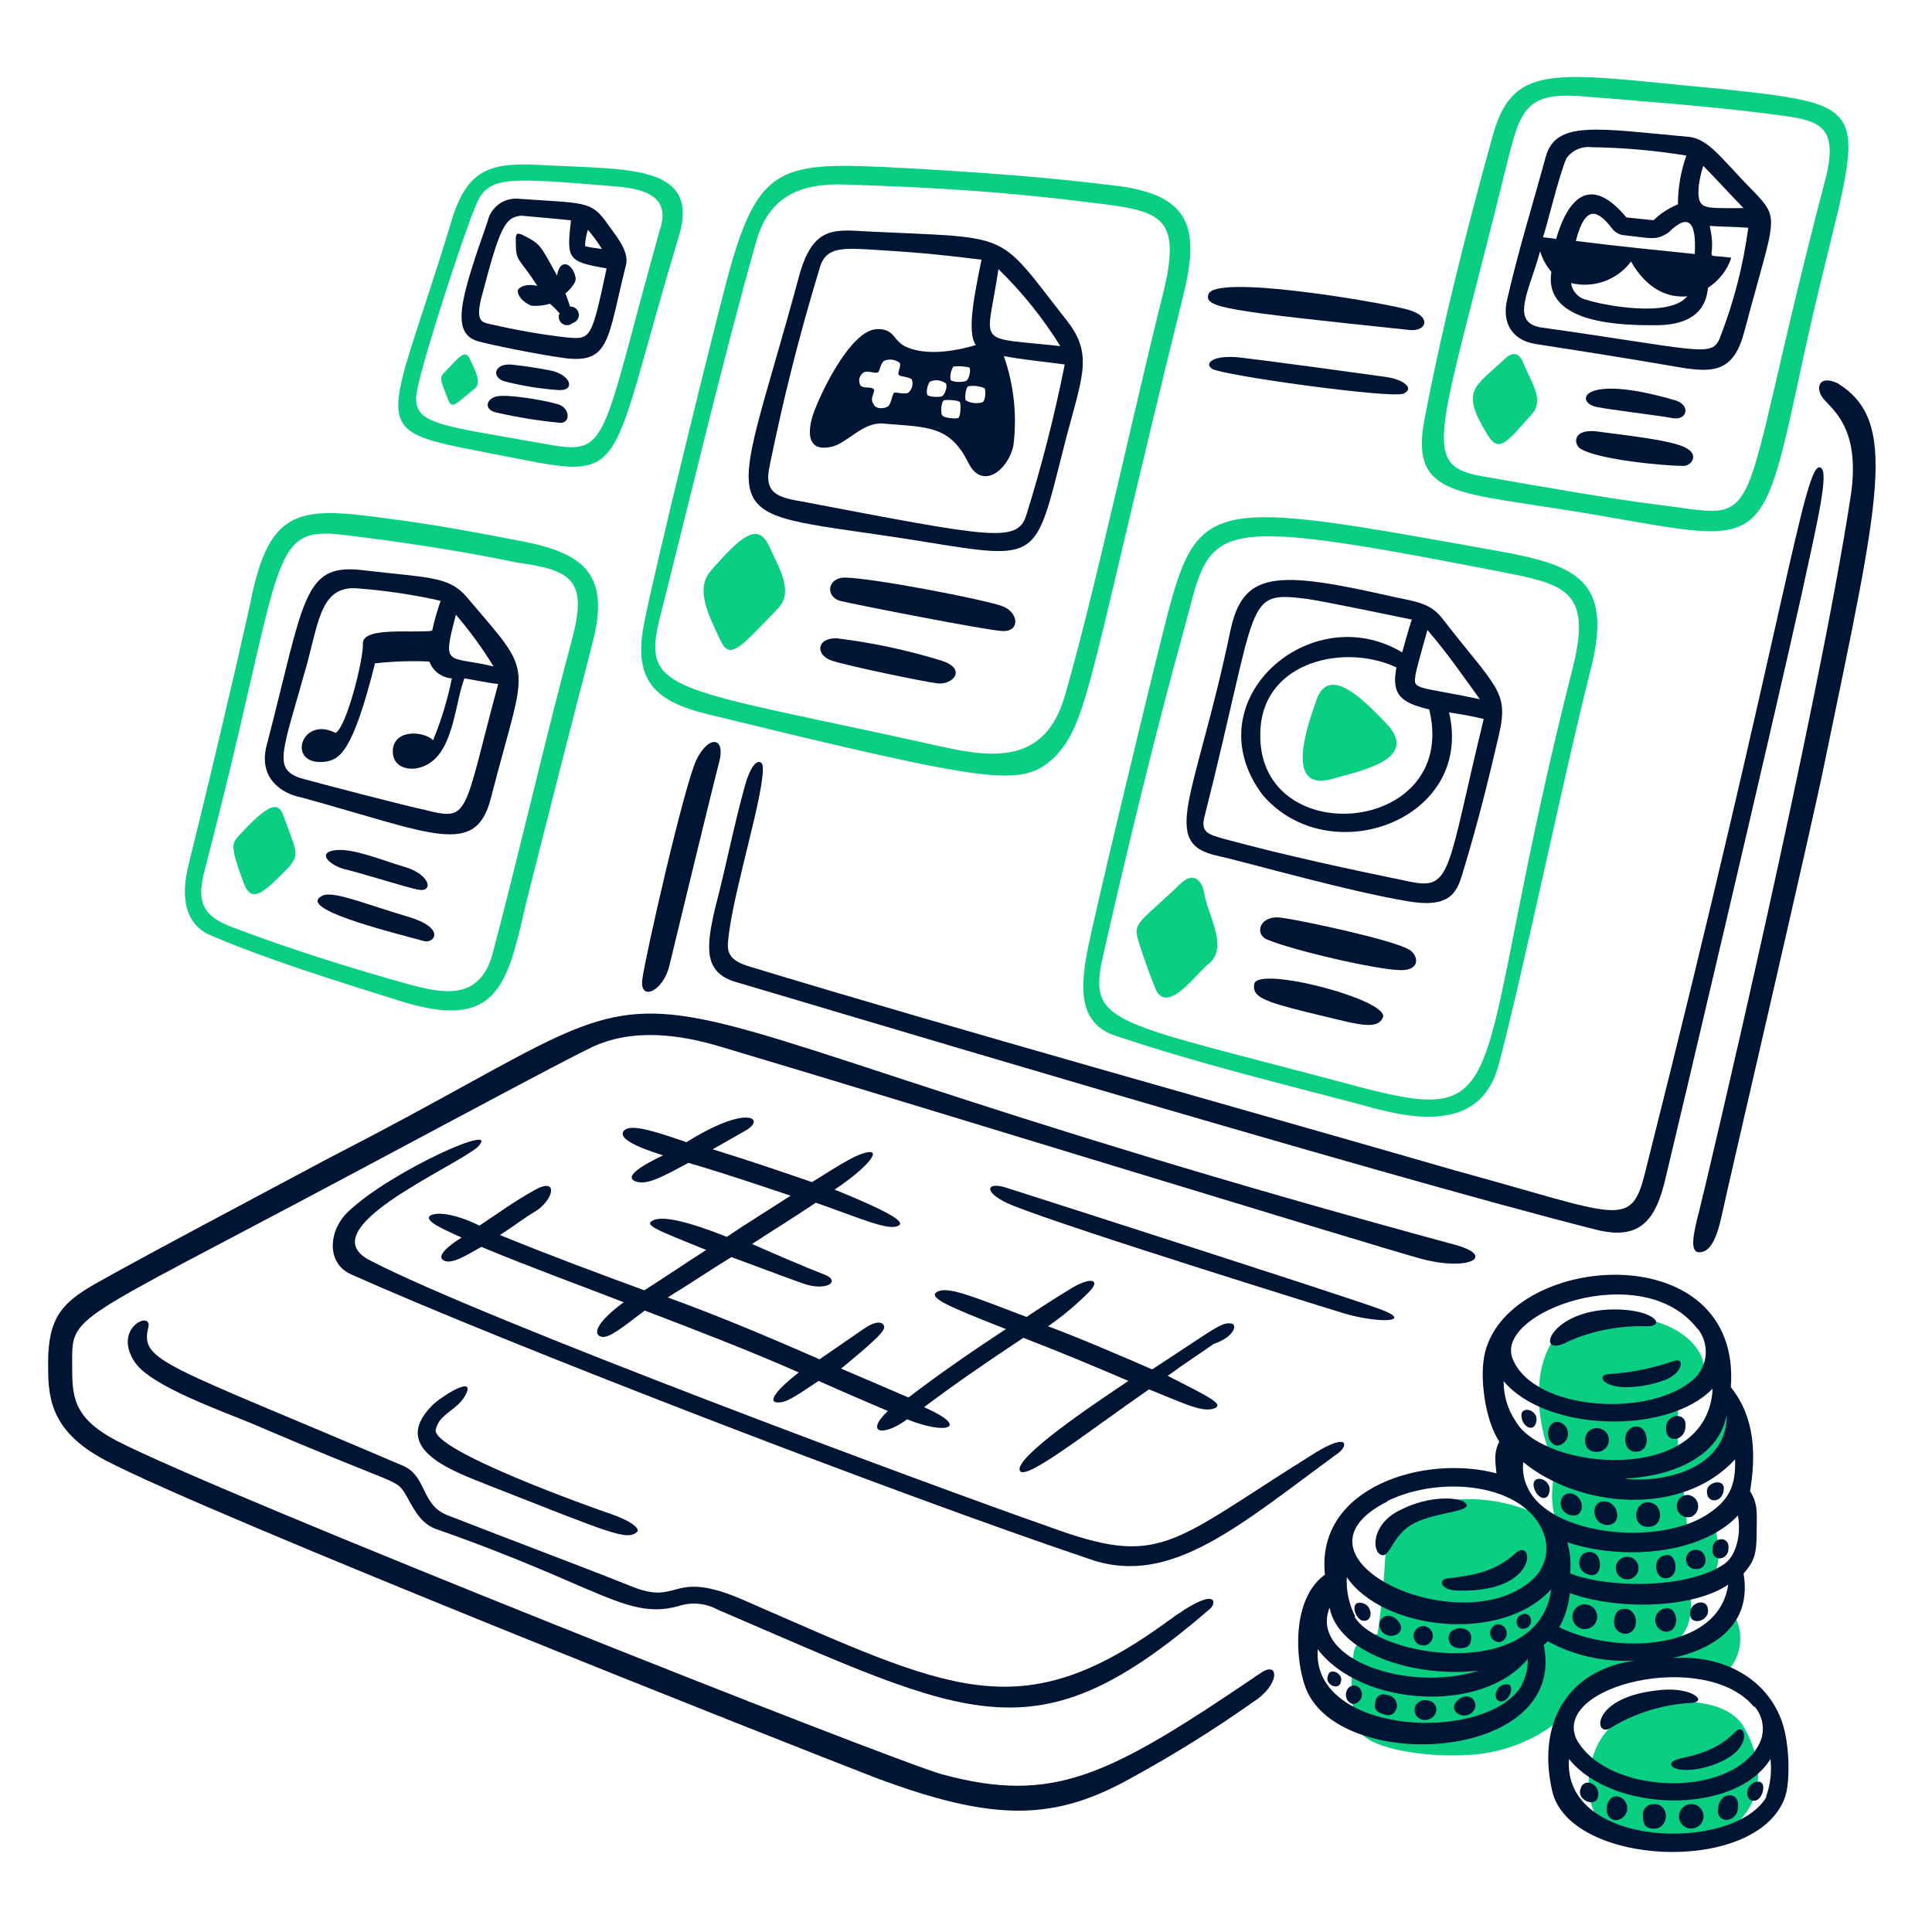 <svg width="155" height="155" viewBox="0 0 155 155" fill="none" xmlns="http://www.w3.org/2000/svg">
<path d="M138.452 134.226C139.021 133.672 139.406 132.956 139.554 132.175C139.702 131.395 139.605 130.587 139.278 129.864C137.721 131.045 135.881 131.796 133.943 132.042C135.896 130.914 135.672 129.107 135.672 127.532C138.151 127.154 138.151 124.599 137.548 122.422C137.023 122.646 136.267 122.947 135.371 123.248C135.341 122.038 135.241 120.832 135.07 119.635C138.529 118.507 140.258 116.701 138.374 112.872C138.272 113.922 137.86 114.919 137.191 115.735C136.521 116.552 135.625 117.151 134.615 117.458V112.64C138.297 110.764 136.753 107.29 133.071 106.101C121.946 102.535 122.463 113.475 124.872 117.759C124.376 119.268 124.404 120.9 124.949 122.391C120.109 119.064 111.354 119.38 111.115 125.247C110.96 128.25 110.513 131.107 110.513 131.107C110.513 131.107 108.861 131.339 108.629 132.466C108.397 133.593 108.181 137.8 109.231 139.081C110.281 140.363 114.419 140.957 117.353 140.811C119.237 140.781 121.09 140.333 122.781 139.5C124.471 138.667 125.955 137.469 127.126 135.993C129.581 133.623 135.966 133.168 138.452 134.226Z" fill="#0ACF83"/>
<path d="M120.255 85.35C122.363 77.306 125.443 62.267 127.62 53.698C129.426 46.626 126.57 45.353 120.255 44.218C96.755 40.003 96.091 39.725 93.412 50.309C92.316 54.632 87.622 74.048 87.174 76.627C86.727 79.205 86.495 82.115 89.49 83.095C96.439 85.411 102.499 86.856 109.045 88.585C113.183 89.789 118.827 90.986 120.255 85.35ZM88.525 76.549C90.401 68.281 92.656 58.955 94.918 50.764C97.303 42.133 95.852 41.091 120.031 45.8C125.435 46.85 127.751 47.229 126.207 53.466C117.785 86.539 121.969 90.523 109.439 87.303C88.919 81.784 87.19 82.37 88.525 76.549Z" fill="#0ACF83"/>
<path d="M120.703 28.809C118.333 31.071 117.098 31.256 119.352 34.9C120.255 36.398 120.896 35.463 122.888 33.24C123.915 32.097 122.888 30.762 122.208 29.11C121.977 28.508 121.514 28.037 120.703 28.809Z" fill="#0ACF83"/>
<path d="M138.073 7.131C125.172 5.957 121.505 4.776 119.799 10.736C117.545 18.858 115.669 26.377 114.31 33.518C113.114 39.54 116.418 39.463 124.995 40.814C141.979 43.469 141.006 45.631 144.689 28.631C149.082 8.397 151.915 8.629 138.073 7.131ZM146.418 14.496C138.775 43.631 142.218 41.586 132.584 40.435C130.028 40.134 123.86 39.084 118.749 38.181C113.809 37.247 115.576 34.823 120.934 12.991C121.984 8.783 122.432 7.355 127.018 7.733C131.603 8.111 136.946 8.505 141.531 9.084C145.592 9.632 147.7 9.555 146.418 14.519V14.496Z" fill="#0ACF83"/>
<path d="M111.168 57.983C109.74 56.555 106.66 53.096 105.61 56.177C105.008 57.906 102.9 63.619 106.884 62.492C109.2 61.812 114.017 60.917 111.168 57.983Z" fill="#0ACF83"/>
<path d="M129.048 138.735C127.017 140.765 126.493 146.107 130.028 147.381C137.393 150.045 143.739 145.127 139.879 138.511C138.227 135.724 131.758 135.955 129.048 138.735Z" fill="#0ACF83"/>
<path d="M41.835 43.415C38.283 42.728 34.763 42.064 31.15 41.609C24.086 40.636 21.608 40.636 20.103 48.302C18.597 55.072 16.714 62.97 15.062 69.656C14.691 71.316 14.459 74.017 16.945 75.06C21.531 77.013 26.866 78.665 32.131 80.317C39.851 82.726 40.7 79.121 42.167 72.597C43.302 68.088 46.305 56.285 47.509 51.699C48.976 46.179 46.999 44.396 41.835 43.415ZM45.888 51.313C44.043 58.122 41.302 69.841 39.503 76.573C38.446 80.333 35.512 79.73 32.509 78.889C27.923 77.615 22.959 76.032 18.613 74.38C15.98 73.4 15.834 72.064 16.436 69.748C22.874 45.106 21.33 42.172 27.483 42.906C32.208 43.469 36.956 44.187 41.619 45.16C45.888 45.731 47.162 46.604 45.888 51.29V51.313Z" fill="#0ACF83"/>
<path d="M54.465 18.958C56.217 13.153 50.327 13.616 43.564 13.245C39.503 13.014 37.473 13.392 36.191 17.831C30.988 34.962 29.081 34.375 39.279 36.359C50.875 38.583 48.312 39.285 54.465 18.958ZM43.934 35.649C34.956 34.035 32.879 34.105 33.481 31.21C34.084 28.315 37.094 19.105 38.114 16.627C39.109 14.009 40.63 14.241 49.617 14.975C51.932 15.198 53.824 15.878 52.921 18.503C48.173 35.471 48.929 36.575 43.934 35.649Z" fill="#0ACF83"/>
<path d="M94.841 24.069C96.269 18.503 95.744 15.646 89.498 14.897C84.009 14.218 79.053 13.847 72.36 13.469C62.756 12.99 60.864 12.975 58.371 22.262C57.182 26.717 52.488 45.77 51.678 50.008C50.782 54.524 52.45 56.254 56.796 57.304C79.956 62.962 81.979 63.171 84.588 60.762C87.36 57.913 87.306 54.594 94.841 24.069ZM75.363 59.859C54.163 55.15 51.469 55.682 52.882 49.784C55.437 39.709 57.923 29.11 60.702 19.259C61.907 15.121 65.141 14.673 68.145 14.82C75.363 15.044 80.782 15.422 86.874 16.171C92.965 16.92 94.987 16.943 93.258 23.768C91.158 32.113 87.7 48.055 85.438 55.798C83.863 61.287 79.725 60.839 75.363 59.859Z" fill="#0ACF83"/>
<path d="M94.687 70.914C91.344 74.141 90.827 73.94 91.383 75.654C91.545 76.171 92.062 77.754 92.587 79.035C93.49 81.892 96.192 77.754 97.095 77.229C98.524 75.801 96.871 73.469 96.57 71.439C96.347 70.613 95.729 69.918 94.687 70.914Z" fill="#0ACF83"/>
<path d="M57.02 45.8C55.815 47.229 56.719 49.105 57.792 51.367C58.564 53.019 59.374 51.969 62.424 48.804C63.705 47.453 62.501 45.577 61.752 43.917C60.857 41.871 59.575 42.867 57.02 45.8Z" fill="#0ACF83"/>
<path d="M35.743 29.782C35.211 30.314 35.288 30.384 35.967 32.098C36.268 32.87 36.569 32.399 38.144 31.125C38.669 30.6 37.998 29.465 37.697 28.809C37.318 27.906 36.716 28.809 35.743 29.782Z" fill="#0ACF83"/>
<path d="M19.199 67C18.597 67.68 18.427 67.834 19.578 70.914C20.249 72.597 21.261 71.486 23.183 69.563C24.009 68.505 23.862 68.505 22.735 65.425C22.28 64.144 21.376 64.676 19.199 67Z" fill="#0ACF83"/>
<path d="M126.724 35.949C127.998 36.852 133.41 37.377 135.07 37.377C135.672 37.377 136.421 36.474 135.139 35.872C133.858 35.27 130.183 34.899 127.998 34.598C126.192 34.444 126.269 35.571 126.724 35.949Z" fill="#001434"/>
<path d="M112.581 24.748C110.265 24.177 97.434 21.977 96.948 23.621C96.624 24.694 98.214 24.91 113.114 26.477C114.465 26.624 115.028 25.273 112.581 24.748Z" fill="#001434"/>
<path d="M85.291 36.105C86.719 30.384 87.846 28.585 85.592 25.721C79.887 18.464 81.439 19.136 69.805 18.58C67.018 18.433 65.288 18.055 64.161 21.962C58.34 43.578 56.441 40.575 74.197 43.47C83.415 44.96 83.037 44.96 85.291 36.105ZM80.103 21.591C82.002 23.441 83.669 25.515 85.067 27.767C78.057 26.995 79.177 27.921 80.103 21.591ZM78.822 32.268C78.598 32.338 78.362 32.361 78.13 32.334C77.897 32.307 77.672 32.232 77.471 32.113C77.393 31.89 77.471 31.064 77.695 30.986C78.128 30.918 78.572 30.971 78.976 31.141C79.123 31.287 79.053 32.191 78.822 32.268ZM75.734 32.113C75.957 32.044 76.938 32.113 77.015 32.268C77.092 32.422 77.085 33.472 76.861 33.542C76.637 33.611 75.734 33.542 75.587 33.318C75.44 33.094 75.517 32.191 75.741 32.113H75.734ZM74.383 31.666C74.316 31.3 74.397 30.923 74.606 30.616C74.814 30.526 75.042 30.491 75.267 30.517C75.492 30.543 75.706 30.628 75.888 30.762C76.035 30.986 75.811 31.743 75.51 31.812C75.209 31.882 74.468 31.835 74.39 31.666H74.383ZM76.259 30.461C76.211 30.096 76.29 29.726 76.482 29.411C76.91 29.357 77.345 29.38 77.764 29.481C77.918 29.635 77.764 30.384 77.54 30.538C77.316 30.693 76.344 30.685 76.266 30.461H76.259ZM63.906 40.158C62.092 39.818 61.351 39.332 61.729 37.456C62.856 31.967 64.045 27.157 65.782 21.437C66.238 19.893 67.442 19.893 69.642 20.008C73.178 20.232 74.46 20.309 78.744 20.834C78.212 23.475 77.532 26.64 78.289 27.682C76.259 28.284 74.305 28.454 72.885 27.906C71.603 27.451 71.904 26.401 70.407 26.401C68.145 26.401 65.512 32.191 65.142 33.542C64.686 35.271 65.142 36.174 66.647 35.858C67.921 35.634 69.202 33.827 70.855 33.982C74.468 34.283 76.197 34.128 77.695 37.139C78.822 39.394 80.929 37.664 81.308 35.711C81.604 33.302 81.34 30.859 80.535 28.57C82.041 28.863 83.847 29.018 85.422 29.242C84.607 33.328 83.576 37.369 82.334 41.347C81.609 43.609 79.516 43.122 63.937 40.158H63.906ZM70.082 31.21C69.851 30.986 69.249 31.21 69.025 30.909C68.926 30.73 68.902 30.519 68.958 30.322C69.015 30.125 69.147 29.959 69.326 29.859C69.627 29.712 70.306 30.014 70.453 29.859C70.6 29.705 70.608 29.257 70.909 28.956C71.115 28.864 71.343 28.83 71.567 28.857C71.791 28.884 72.004 28.972 72.182 29.11C72.337 29.334 71.959 29.936 72.113 30.083C72.267 30.23 73.008 30.238 73.163 30.461C73.225 30.646 73.229 30.846 73.175 31.033C73.121 31.22 73.012 31.387 72.862 31.511C72.561 31.666 71.881 31.442 71.735 31.511C71.588 31.581 71.511 32.345 71.279 32.569C71.047 32.793 70.229 32.87 70.082 32.414C69.727 31.967 70.252 31.442 70.106 31.21H70.082Z" fill="#001434"/>
<path d="M80.481 48.657C79.2 48.132 69.874 46.341 67.774 46.341C66.346 46.341 66.191 47.924 67.473 48.225C68.754 48.526 78.976 50.541 80.404 50.626C81.832 50.711 81.755 49.182 80.481 48.657Z" fill="#001434"/>
<path d="M112.582 31.587C113.485 31.209 112.736 30.46 111.153 30.236C109.571 30.012 101.835 28.955 99.573 28.692C97.311 28.43 96.562 29.148 97.257 29.596C98.083 30.113 111.431 31.973 112.582 31.587Z" fill="#001434"/>
<path d="M113.037 76.18C111.755 75.408 104.545 73.864 102.808 73.624C101.071 73.385 100.631 74.898 101.603 75.353C103.711 76.249 110.559 77.832 112.411 77.832C114.017 77.832 113.786 76.612 113.037 76.18Z" fill="#001434"/>
<path d="M117.399 69.865C118.672 65.65 119.429 62.492 120.255 58.956C121.081 55.42 120.031 55.197 115.669 49.561C114.766 48.434 113.716 48.279 111.91 47.909C102.321 45.724 99.673 45.763 98.677 50.765C95.898 63.99 92.965 67.672 97.697 68.66C100.329 69.263 108.451 71.594 113.183 72.343C116.573 72.868 116.943 71.362 117.399 69.865ZM113.539 54.224C113.762 53.166 114.218 51.668 114.519 50.541C116.017 52.271 117.375 54.224 118.726 56.1C113.901 55.065 113.299 55.382 113.562 54.224H113.539ZM114.666 56.926C117.152 67.155 100.368 68.421 101.132 58.354C101.534 53.081 107.826 51.591 112.033 53.544C111.562 55.914 112.62 56.409 114.689 56.926H114.666ZM113.237 70.76C108.127 69.71 103.24 68.66 98.199 67.302C96.925 66.931 96.276 66.784 96.655 65.426C101.086 47.909 99.743 47.407 104.923 48.056C106.428 48.279 113.268 49.708 113.268 49.708C113.044 50.31 112.496 52.34 112.496 52.34C105.124 47.909 95.651 56.254 101.295 63.773C106.629 70.011 118.279 65.804 116.256 57.157C117.229 57.304 118.132 57.459 119.035 57.682C116.117 69.664 116.488 71.409 113.261 70.76H113.237Z" fill="#001434"/>
<path d="M139.957 26.555C142.852 15.592 143.045 18.109 138.976 13.547C138.073 12.643 136.946 11.138 135.518 10.983C128.153 10.312 124.841 9.632 124.015 12.566C123.034 16.171 121.761 20.286 120.927 23.992C120.471 25.798 121.228 27.304 123.243 27.605C127.149 28.207 130.909 28.809 134.823 29.481C137.548 29.936 139.131 29.782 139.957 26.555ZM136.645 13.307C137.772 14.442 138.83 15.623 139.88 16.696C137.564 16.696 136.722 16.766 136.421 16.241C136.12 15.716 136.267 14.519 136.645 13.307ZM135.966 20.379C133.04 20.078 129.952 19.777 126.424 19.329C127.25 16.164 128.3 17.013 129.35 18.349C129.464 18.503 129.611 18.63 129.781 18.721C129.95 18.812 130.138 18.864 130.33 18.873C132.499 19.113 132.862 19.321 133.866 18.649C135.572 16.951 136.105 17.978 135.966 20.387V20.379ZM135.371 23.76C133.943 25.567 128.423 24.44 127.319 24.061C126.992 23.998 126.693 23.834 126.464 23.591C126.236 23.349 126.089 23.041 126.045 22.71C126.928 22.926 127.855 22.877 128.71 22.569C129.565 22.262 130.311 21.709 130.855 20.981C132.136 23.243 133.866 23.922 135.371 23.768V23.76ZM125.667 12.705C125.893 12.386 126.201 12.135 126.559 11.977C126.916 11.82 127.31 11.762 127.697 11.81C130.243 11.846 132.782 12.07 135.294 12.481C134.848 13.738 134.618 15.062 134.615 16.395C133.888 16.69 133.225 17.122 132.661 17.669L130.484 17.445C127.474 13.84 125.744 16.094 124.841 19.174C124.463 19.097 124.162 19.097 123.791 19.028C124.092 18.202 125.065 14.079 125.667 12.713V12.705ZM123.49 26.246C121.174 25.752 122.718 23.282 123.559 20.155C123.741 20.763 124.049 21.326 124.463 21.807C123.791 26.092 130.407 26.092 132.808 26.092C134.314 26.092 136.799 25.791 137.023 23.089C137.907 22.526 138.57 21.675 138.899 20.68C136.305 20.309 137.842 21.151 137.17 18.125C138.228 18.194 139.2 18.194 140.258 18.271C139.859 21.285 139.1 24.24 137.996 27.072C137.363 28.747 136.39 28.06 123.521 26.254L123.49 26.246Z" fill="#001434"/>
<path d="M100.631 78.928C100.407 79.978 101.457 80.356 104.769 81.182C108.629 82.085 110.427 82.773 110.945 81.638C111.562 80.248 100.932 77.454 100.631 78.928Z" fill="#001434"/>
<path d="M134.167 33.541C135.371 33.773 135.672 32.491 134.39 32.113C126.871 29.905 126.292 32.26 128.075 32.646C129.125 32.87 132.962 33.318 134.167 33.541Z" fill="#001434"/>
<path d="M117.02 127.61C123.567 127.772 123.057 123.287 121.606 124.6C119.8 126.252 117.746 126.437 116.117 126.63C115.368 126.715 115.515 127.61 117.02 127.61Z" fill="#001434"/>
<path d="M130.708 111.29C131.712 111.25 132.703 111.046 133.642 110.688C135.07 110.086 135.14 108.882 134.314 109.183C132.615 109.774 130.844 110.13 129.049 110.24C128.076 110.294 128.524 111.352 130.708 111.29Z" fill="#001434"/>
<path d="M125.837 107.607C127.783 106.759 129.891 106.348 132.013 106.404C133.742 106.481 132.839 105.053 129.535 105.053C124.185 105.053 123.027 109.174 125.837 107.607Z" fill="#001434"/>
<path d="M110.558 104.974C107.694 103.925 82.357 95.803 80.705 95.278C79.053 94.753 78.821 95.726 81.23 96.706C86.186 98.69 107.694 105.33 107.771 105.353C110.852 106.256 113.562 106.024 110.558 104.974Z" fill="#001434"/>
<path d="M32.354 117.605C13.054 109.353 11.217 109.245 11.904 106.481C12.213 105.076 8.939 106.573 10.854 109.336C12.174 111.236 17.918 113.244 20.249 114.224C31.883 119.211 31.66 118.609 32.432 119.713C33.034 120.693 33.559 122.121 34.91 122.646C48.173 127.278 50.35 130.042 54.542 128.822C55.038 128.671 55.558 128.619 56.074 128.671C56.589 128.723 57.089 128.877 57.545 129.124C77.988 137.886 83.021 141.237 97.095 129.054C97.62 128.599 97.697 127.093 93.636 130.104C81.763 138.743 76.235 135.585 59.668 128.375C53.801 125.82 54.627 128.823 50.798 127.325C46.66 125.665 41.395 123.712 35.828 121.535C33.783 120.693 34.238 118.431 32.354 117.605Z" fill="#001434"/>
<path d="M37.319 111.97C38.299 110.164 35.288 112.117 34.686 112.742C31.081 116.355 36.717 118.146 39.318 119.212C49.161 123.072 50.288 123.62 51.122 122.894C51.346 122.67 50.752 122.068 49.022 121.466C47.44 120.941 34.617 116.347 34.956 114.695C35.257 113.391 36.639 113.175 37.319 111.97Z" fill="#001434"/>
<path d="M105.517 116.555C93.806 123.851 93.235 125.819 84.164 122.491C74.691 119.187 38.669 105.801 29.722 101.138C24.735 98.645 36.199 93.789 38.299 92.044C40.445 89.89 31.397 93.943 27.992 97.155C26.34 98.66 26.116 101.37 28.224 102.265C40.175 107.608 71.456 119.713 87.545 125.125C93.96 127.294 99.442 122.369 107.393 116.555C108.134 115.984 108.227 114.903 105.517 116.555Z" fill="#001434"/>
<path d="M134.167 133.022C137.703 132.25 140.559 130.235 139.88 126.251C140.706 125.279 140.93 124.754 140.93 123.017C140.93 121.519 141.084 120.701 140.405 119.635C140.86 116.856 140.86 113.776 138.861 111.29C139.756 99.123 121.274 100.389 119.159 108.434C118.634 110.387 119.159 114 120.286 115.652C119.908 116.424 119.908 116.933 120.062 118.207C114.342 116.663 105.548 119.265 106.297 126.329C103.595 128.282 103.896 133.169 104.753 135.431C107.455 142.379 125.806 141.367 123.853 131.972C123.922 131.895 124.077 131.818 124.154 131.671C126.314 132.847 128.764 133.382 131.218 133.215C125.582 133.987 123.328 138.403 124.524 143.668C125.868 149.697 140.814 150.5 143.176 144.27C143.624 143.143 143.624 139.985 142.952 138.094C141.833 134.898 138.529 132.721 134.167 133.022ZM139.432 121.588C139.725 123.248 139.216 124.839 138.374 125.449C135.402 127.533 128.824 127.402 125.968 126.221C126.05 125.385 125.974 124.542 125.744 123.735C130.183 125.201 136.421 124.754 139.432 121.588ZM139.2 117.08C139.277 119.265 138.675 120.392 136.946 121.519C132.962 124.074 124.393 123.171 122.587 119.411C122.253 118.762 122.121 118.028 122.208 117.304C126.725 120.994 134.916 121.743 139.2 117.08ZM130.484 118.624C134.344 118.392 137.926 116.817 138.529 113.506C138.598 117.528 134.09 118.964 130.469 118.663L130.484 118.624ZM136.197 106.588C136.658 107.164 136.889 107.889 136.847 108.625C136.804 109.36 136.49 110.054 135.966 110.572C132.507 113.807 123.112 113.205 121.382 109.074C119.707 105.338 131.789 100.829 136.197 106.627V106.588ZM120.633 110.804C124.015 114.864 133.758 115.165 137.401 111.406C137.023 119.226 123.86 117.945 121.606 114.038C120.969 113.094 120.63 111.981 120.633 110.842V110.804ZM111.308 120.423C115.592 118.323 122.363 118.995 123.86 123.055C124.083 123.657 124.128 124.31 123.991 124.936C123.855 125.563 123.541 126.137 123.088 126.591C117.515 132.018 102.237 125.001 111.308 120.461V120.423ZM106.676 129C107.355 132.528 113.214 134.635 118.634 134.033C113.045 135.809 105.101 133.153 106.645 129.038L106.676 129ZM122.116 135.176C119.329 139.916 105.193 139.237 105.718 132.319C109.254 136.951 118.958 137.507 122.563 133.091C122.594 133.827 122.421 134.556 122.062 135.199L122.116 135.176ZM108.729 129.687C108.226 128.713 107.992 127.623 108.05 126.529C110.906 130.745 120.402 131.933 124.447 127.51C123.521 134.906 110.636 133.045 108.675 129.71L108.729 129.687ZM125.119 130.513C125.575 129.678 125.856 128.758 125.945 127.811C129.936 129.239 135.873 129.015 138.652 127.132C137.865 132.536 129.465 132.744 125.065 130.536L125.119 130.513ZM140.76 136.905C141.132 137.335 141.362 137.87 141.416 138.436C141.469 139.002 141.345 139.57 141.061 140.063C138.583 144.355 128.879 143.923 126.478 139.538C124.47 135.176 136.876 132.281 140.706 136.928L140.76 136.905ZM141.74 144.123C139.185 148.64 125.343 148.339 125.875 141.12C129.403 145.482 139.254 145.629 142.041 141.12C142.154 142.143 142.033 143.178 141.686 144.147L141.74 144.123Z" fill="#001434"/>
<path d="M67.164 51.213C65.504 51.136 65.357 52.571 66.785 53.019C68.214 53.467 74.004 54.671 75.208 54.826C76.412 54.98 77.617 53.699 75.586 53.019C72.838 52.169 70.019 51.564 67.164 51.213Z" fill="#001434"/>
<path d="M134.089 141.592C134.236 142.194 136.567 142.194 138.451 141.144C140.559 140.017 139.995 138.21 139.277 138.89C136.869 141.368 133.943 140.766 134.089 141.592Z" fill="#001434"/>
<path d="M129.28 138.588C131.194 137.431 133.362 136.758 135.595 136.627C137.139 136.558 135.742 135.353 133.341 135.576C127.481 136.055 127.844 139.576 129.28 138.588Z" fill="#001434"/>
<path d="M110.852 124.754C111.531 124.978 111.686 123.094 113.484 122.191C115.283 121.287 118.07 121.295 117.622 120.647C117.321 120.122 114.766 119.875 112.288 121.172C110.026 122.268 110.026 124.522 110.852 124.754Z" fill="#001434"/>
<path d="M147.453 30.762C145.87 29.99 145.554 31.233 146.395 32.113C147.43 33.194 149.182 34.823 148.503 39.633C145.87 57.003 136.807 95.287 136.321 97.155C135.834 99.023 135.549 100.467 136.321 100.467C136.923 100.467 137.602 100.011 138.127 97.533C138.652 95.055 145.423 66.028 146.395 61.141C150.85 39.64 152.301 33.827 147.453 30.762Z" fill="#001434"/>
<path d="M98.747 106.18C97.975 106.064 97.388 106.643 92.432 109.862C89.653 108.658 86.873 107.453 84.086 106.404C85.272 105.579 86.381 104.649 87.398 103.624C88.356 102.628 87.468 102.419 85.893 103.392C84.318 104.365 83.484 104.898 82.357 105.655C77.995 103.995 76.05 103.184 75.216 103.624C74.382 104.064 75.895 104.751 80.705 106.627C78.072 108.356 75.44 110.162 72.885 112.116C71.078 111.344 69.272 110.572 67.481 109.8C69.279 108.302 70.939 106.943 70.939 106.495C70.939 106.048 70.337 105.894 69.356 106.573C68.376 107.253 67.102 108.117 65.751 109.051C61.613 107.244 57.707 105.593 53.569 104.088C55.298 103.038 56.95 101.91 58.68 100.852C60.332 101.454 62.293 102.211 64.392 102.96C66.276 103.639 67.481 102.813 66.199 102.28C64.47 101.609 62.215 100.628 60.332 99.802C62.061 98.675 63.79 97.617 65.45 96.49C68.901 97.695 71.147 98.706 71.989 98.374C72.591 98.15 72.29 97.602 66.956 95.44C69.434 93.788 70.638 92.352 69.735 92.43C68.832 92.507 67.55 93.334 65.149 94.839C62.517 93.936 59.884 93.032 57.174 92.206L59.884 90.662C61.428 89.751 59.969 88.577 55.074 91.634C52.812 90.862 50.712 90.137 50.11 90.662C49.207 91.488 52.519 92.461 53.198 92.693C52.426 93.063 49.74 94.345 51.021 94.793C51.925 95.094 53.121 94.422 55.229 93.295C58.085 94.121 60.718 95.023 63.428 95.927C61.698 97.054 59.969 98.105 58.309 99.232C54.179 97.579 52.905 97.688 52.45 97.881C51.631 98.267 52.372 98.552 56.657 100.281C55.005 101.338 53.353 102.466 51.693 103.516C47.787 102.088 43.973 100.66 40.113 99.085C41.394 98.251 41.919 97.803 43.047 97.124C44.475 96.151 44.776 94.421 42.9 95.471C41.024 96.521 39.966 97.355 38.461 98.328C36.809 97.501 35.079 97.123 34.477 97.556C34.029 98.003 35.905 98.761 37.032 99.286C36.06 99.888 34.855 100.83 35.681 101.162C36.361 101.393 37.411 100.714 38.615 100.034C42.599 101.687 46.135 102.968 50.041 104.474C47.184 106.581 47.787 107.329 48.497 107.252C49.207 107.175 50.682 105.901 51.731 105.144C55.87 106.727 60 108.31 64.084 110.108C62.432 111.39 61.459 112.517 62.432 112.517C63.034 112.517 63.559 112.216 65.666 110.788C67.017 111.39 69.426 112.44 71.232 113.196C69.349 114.995 70.854 115.296 72.776 113.868C75.934 115.15 77.895 114.547 74.135 112.895C76.837 110.865 79.169 109.282 82.102 107.329C84.812 108.379 87.738 109.583 90.525 110.788C88.765 111.984 82.126 116.332 81.801 117.783C81.639 119.327 86.858 115.157 92.177 111.467C94.655 112.44 96.384 113.343 97.365 113.011C98.345 112.679 96.917 112.038 93.682 110.379C95.226 109.251 96.091 108.727 97.365 107.823C99.125 107.229 99.279 106.18 98.747 106.18Z" fill="#001434"/>
<path d="M50.25 21.134C50.404 20.007 49.37 18.872 48.752 17.977C47.432 16.078 46.946 16.325 41.603 15.947C41.041 15.894 40.479 16.048 40.022 16.381C39.566 16.714 39.247 17.202 39.125 17.753C37.01 23.798 36.076 26.724 38.353 27.38C39.341 27.658 43.093 28.43 45.301 28.731C48.968 29.194 48.729 27.202 50.25 21.134ZM47.162 18.432C47.579 18.916 47.957 19.432 48.289 19.976C47.764 19.907 47.239 19.83 46.938 19.753C46.946 19.303 47.025 18.858 47.169 18.432H47.162ZM45.51 27.079C43.461 26.844 41.427 26.491 39.419 26.021C38.739 25.875 38.137 25.875 38.593 23.991C40.098 18.232 40.492 17.421 41.827 17.305C41.827 17.305 45.209 17.606 45.811 17.676C45.432 20.833 45.579 20.988 48.667 21.536C47.463 27.156 47.409 27.241 45.548 27.079H45.51Z" fill="#001434"/>
<path d="M45.741 24.594C45.517 23.922 45.363 23.544 45.363 23.544C45.363 23.544 46.189 22.864 46.189 22.34C45.988 21.097 44.9 20.657 44.691 22.116C43.317 19.607 43.386 19.584 41.835 18.804C41.534 18.734 41.456 18.657 41.379 19.035C41.379 21.197 41.48 20.371 43.108 22.942C42.282 22.718 41.68 23.019 41.564 23.243C41.449 23.467 41.719 24.146 42.622 24.524C43.127 24.568 43.635 24.515 44.12 24.37C44.399 24.604 44.658 24.863 44.892 25.142C44.826 25.281 44.811 25.439 44.849 25.588C44.886 25.738 44.975 25.869 45.099 25.96C45.223 26.052 45.375 26.097 45.529 26.088C45.682 26.08 45.828 26.018 45.942 25.914C46.102 25.871 46.24 25.771 46.331 25.633C46.422 25.494 46.458 25.328 46.433 25.164C46.408 25 46.324 24.852 46.196 24.747C46.068 24.641 45.906 24.587 45.741 24.594Z" fill="#001434"/>
<path d="M53.708 77.453C54.194 75.415 57.166 63.171 57.699 61.14C58.232 59.11 56.865 58.956 55.892 60.916C54.92 62.877 51.755 76.781 51.531 78.58C51.307 80.379 53.214 79.553 53.708 77.453Z" fill="#001434"/>
<path d="M59.127 78.812C61.83 79.584 110.559 94.252 128.075 98.66C131.681 99.564 132.885 97.757 133.642 94.445C134.414 91.288 142.211 58.207 144.542 47.677C145.893 41.501 146.719 37.904 146.086 37.533C144.797 36.668 143.315 49.175 132.028 93.889C130.855 98.715 130.106 97.549 116.688 93.889C99.017 88.779 76.544 82.541 59.992 77.5C58.116 76.897 58.34 76.072 58.495 74.79C59.02 70.884 61.351 63.511 61.197 61.481C61.127 60.956 60.425 60.709 59.768 63.025C58.865 66.259 58.224 69.641 57.367 72.875C56.642 76.025 56.418 78.056 59.127 78.812Z" fill="#001434"/>
<path d="M44.691 32.414C43.711 32.113 40.63 31.588 39.804 31.812C38.978 32.035 38.824 32.869 39.804 33.093C41.488 33.478 43.195 33.754 44.915 33.919C45.818 33.996 45.741 32.645 44.691 32.414Z" fill="#001434"/>
<path d="M44.089 29.711C43.263 29.557 42.506 29.41 41.078 29.256C39.65 29.101 39.349 30.314 40.553 30.615C41.91 30.957 43.295 31.182 44.691 31.286C46.266 31.441 45.818 30.012 44.089 29.711Z" fill="#001434"/>
<path d="M101.133 134.227C89.012 142.448 84.612 144.795 75.571 142.348C71.511 141.221 17.594 119.86 9.325 115.575C5.79 113.699 5.79 111.97 5.79 109.484C5.79 105.384 5.319 106.396 27.745 94.445C34.817 90.685 44.73 85.351 47.37 84.069C50.759 82.417 54.665 83.019 57.9 84C71.796 88.13 110.397 100.011 113.994 100.984C117.901 102.034 120.078 100.76 116.696 99.857C38.183 78.565 61.621 74.844 26.773 92.708C21.129 95.719 10.908 101.131 7.473 103.092C5.064 104.52 3.86 105.647 3.86 109.329C3.86 111.885 3.86 114.733 8.445 117.15C16.713 121.512 63.258 139.932 70.252 142.626C79.879 146.231 84.689 146.085 90.927 142.549C94.248 140.73 97.462 138.722 100.554 136.535C102.677 135.199 102.677 133.169 101.133 134.227Z" fill="#001434"/>
<path d="M27.544 69.71C28.895 70.011 32.13 71.061 33.481 71.362C34.832 71.663 34.539 70.166 32.508 69.564C30.478 68.961 28.37 68.058 26.942 68.205C25.514 68.352 26.193 69.263 27.544 69.71Z" fill="#001434"/>
<path d="M34.014 75.5C34.84 75.724 35.813 74.45 32.733 73.547C29.652 72.644 26.942 71.516 25.962 71.817C23.499 72.844 31.158 74.72 34.014 75.5Z" fill="#001434"/>
<path d="M39.372 64.075C42.244 52.873 43.016 54.44 37.643 48.133C36.099 46.179 34.632 46.403 28.919 45.724C24.287 45.237 24.411 48.187 21.4 59.782C20.728 62.268 22.38 63.642 24.256 63.997C34.74 66.885 38.137 68.799 39.372 64.075ZM36.593 49.337C37.702 50.632 38.706 52.013 39.596 53.467C35.89 52.572 35.443 53.621 36.57 49.337H36.593ZM34.107 64.978C32.903 64.746 25.09 62.716 24.071 62.415C21.894 61.643 22.643 60.384 24.596 53.398C25.599 49.731 25.769 46.843 28.881 47.222C31.058 47.391 33.22 47.719 35.35 48.202C35.078 48.989 34.851 49.79 34.67 50.603C33.165 50.827 29.035 50.232 29.112 51.661C29.182 52.788 27.831 58.277 26.927 58.802C24.148 57.373 22.944 61.434 26.024 61.118C27.228 60.963 28.278 60.438 30.085 53.22C31.533 53.057 32.991 53.008 34.447 53.073C34.586 53.449 34.83 53.776 35.151 54.016C35.471 54.255 35.854 54.397 36.253 54.424C35.909 56.123 35.405 57.785 34.748 59.388C33.976 58.616 31.513 58.485 31.513 60.292C31.513 61.342 32.416 61.789 33.397 61.643C36.4 61.118 36.4 56.679 37.257 54.424C38.16 54.571 39.218 54.803 39.967 54.872C37.11 65.503 37.72 65.881 34.084 64.978H34.107Z" fill="#001434"/>
<path d="M124.918 115.984C125.139 115.964 125.346 115.87 125.506 115.715C125.665 115.561 125.766 115.357 125.792 115.137C125.819 114.917 125.768 114.694 125.65 114.507C125.531 114.319 125.352 114.178 125.142 114.108C124.092 113.776 123.791 115.729 124.918 115.984Z" fill="#001434"/>
<path d="M128.153 116.477C128.352 116.473 128.546 116.405 128.704 116.284C128.863 116.163 128.98 115.995 129.037 115.803C129.095 115.612 129.092 115.408 129.027 115.219C128.962 115.03 128.839 114.867 128.675 114.752C128.567 114.676 128.444 114.623 128.314 114.597C128.184 114.571 128.05 114.573 127.921 114.602C126.948 114.695 126.794 116.554 128.153 116.477Z" fill="#001434"/>
<path d="M131.612 116.401C132.43 116.077 132.183 114.448 131.311 114.448C129.967 114.44 130.098 116.91 131.612 116.401Z" fill="#001434"/>
<path d="M135.217 114.44C135.371 113.236 133.673 113.39 133.673 114.518C133.557 115.876 135.217 115.652 135.217 114.44Z" fill="#001434"/>
<path d="M123.266 114C123.413 113.097 121.984 112.719 122.062 113.622C122.139 114.525 123.112 114.973 123.266 114Z" fill="#001434"/>
<path d="M126.192 119.844C125.065 119.543 124.764 121.28 126.045 121.573C127.157 121.782 127.195 120.199 126.192 119.844Z" fill="#001434"/>
<path d="M132.283 122.491C133.564 122.491 133.472 120.384 132.059 120.538C131.009 120.692 130.932 122.568 132.283 122.491Z" fill="#001434"/>
<path d="M135.742 121.666C135.917 121.577 136.058 121.434 136.146 121.258C136.233 121.083 136.263 120.884 136.229 120.69C136.195 120.497 136.101 120.319 135.959 120.184C135.817 120.048 135.635 119.962 135.441 119.937C135.308 119.932 135.176 119.958 135.055 120.011C134.933 120.065 134.825 120.145 134.739 120.245C134.608 120.397 134.531 120.588 134.521 120.787C134.511 120.987 134.569 121.185 134.684 121.348C134.8 121.512 134.967 121.632 135.158 121.69C135.35 121.747 135.555 121.739 135.742 121.666Z" fill="#001434"/>
<path d="M138.297 119.489C138.374 118.586 137.008 118.886 136.946 119.558C136.846 120.685 138.227 120.616 138.297 119.489Z" fill="#001434"/>
<path d="M128.523 120.462C127.558 120.624 127.751 122.346 128.979 122.346C130.206 122.346 129.905 120.315 128.523 120.462Z" fill="#001434"/>
<path d="M123.034 119.188C123.188 120.161 124.161 120.616 124.316 119.636C124.47 118.655 122.965 118.208 123.034 119.188Z" fill="#001434"/>
<path d="M130.407 124.901C130.286 124.92 130.171 124.962 130.067 125.026C129.963 125.09 129.873 125.174 129.803 125.274C129.732 125.373 129.682 125.485 129.656 125.604C129.629 125.723 129.627 125.846 129.649 125.966C129.671 126.086 129.717 126.2 129.784 126.302C129.851 126.404 129.938 126.491 130.039 126.559C130.141 126.627 130.255 126.673 130.374 126.696C130.494 126.719 130.617 126.718 130.736 126.692C130.968 126.642 131.171 126.504 131.303 126.307C131.434 126.11 131.484 125.87 131.441 125.637C131.398 125.404 131.266 125.196 131.073 125.059C130.88 124.922 130.641 124.865 130.407 124.901Z" fill="#001434"/>
<path d="M136.12 125.881C137.154 125.881 137.031 124.252 135.965 124.337C135.863 124.346 135.765 124.376 135.674 124.424C135.584 124.472 135.504 124.537 135.439 124.616C135.374 124.695 135.326 124.786 135.296 124.884C135.266 124.982 135.256 125.085 135.267 125.186C135.277 125.288 135.307 125.387 135.355 125.477C135.404 125.567 135.469 125.646 135.549 125.711C135.628 125.775 135.719 125.824 135.817 125.853C135.915 125.882 136.018 125.892 136.12 125.881Z" fill="#001434"/>
<path d="M133.943 126.553C134.715 126.26 134.483 124.754 133.788 124.754C132.36 124.754 132.723 127.039 133.943 126.553Z" fill="#001434"/>
<path d="M138.675 124.22C138.753 123.17 137.402 123.317 137.402 124.22C137.247 125.348 138.675 125.247 138.675 124.22Z" fill="#001434"/>
<path d="M127.095 124.6C126.942 124.71 126.824 124.862 126.757 125.038C126.69 125.213 126.675 125.405 126.715 125.589C126.756 125.773 126.849 125.941 126.983 126.072C127.118 126.204 127.288 126.293 127.473 126.329C128.708 126.792 128.731 123.99 127.095 124.6Z" fill="#001434"/>
<path d="M133.641 130.915C134.838 130.915 134.691 128.807 133.564 129.039C133.341 129.082 133.141 129.204 133 129.382C132.859 129.56 132.787 129.783 132.796 130.01C132.806 130.237 132.896 130.453 133.051 130.619C133.206 130.785 133.415 130.89 133.641 130.915Z" fill="#001434"/>
<path d="M127.381 128.738C127.183 128.69 126.976 128.703 126.786 128.776C126.597 128.849 126.434 128.978 126.32 129.146C126.244 129.257 126.192 129.383 126.167 129.515C126.141 129.647 126.142 129.784 126.171 129.916C126.199 130.047 126.254 130.172 126.333 130.282C126.411 130.392 126.51 130.485 126.625 130.555C126.74 130.626 126.869 130.672 127.002 130.691C127.255 130.726 127.513 130.664 127.721 130.515C127.929 130.367 128.072 130.145 128.122 129.894C128.171 129.643 128.121 129.383 127.983 129.167C127.845 128.952 127.629 128.798 127.381 128.738Z" fill="#001434"/>
<path d="M130.631 129.108C129.951 128.962 129.581 129.263 129.504 129.942C129.426 130.621 129.805 130.992 130.276 131.069C131.387 131.193 131.611 129.502 130.631 129.108Z" fill="#001434"/>
<path d="M137.023 129.108C136.946 128.135 135.479 128.583 135.595 129.486C135.595 130.466 137.17 130.088 137.023 129.108Z" fill="#001434"/>
<path d="M129.882 144.147C128.825 143.846 128.454 145.877 129.581 146.031C129.812 146.032 130.035 145.95 130.21 145.801C130.386 145.652 130.503 145.445 130.54 145.218C130.576 144.99 130.53 144.757 130.409 144.561C130.289 144.364 130.102 144.218 129.882 144.147Z" fill="#001434"/>
<path d="M135.517 144.749C135.276 144.792 135.059 144.923 134.909 145.117C134.758 145.311 134.686 145.554 134.705 145.799C134.724 146.044 134.834 146.273 135.013 146.441C135.111 146.53 135.226 146.599 135.351 146.644C135.476 146.688 135.609 146.707 135.741 146.699C135.874 146.691 136.003 146.656 136.122 146.597C136.241 146.538 136.346 146.456 136.432 146.355C136.518 146.254 136.583 146.137 136.623 146.01C136.663 145.883 136.677 145.75 136.664 145.618C136.651 145.486 136.612 145.358 136.549 145.241C136.485 145.125 136.399 145.022 136.295 144.94C136.186 144.856 136.06 144.796 135.926 144.763C135.792 144.73 135.653 144.725 135.517 144.749Z" fill="#001434"/>
<path d="M137.849 145.049C137.625 146.408 139.432 146.254 139.432 144.973C139.579 143.622 137.926 143.775 137.849 145.049Z" fill="#001434"/>
<path d="M132.584 144.749C132.466 144.754 132.35 144.785 132.245 144.839C132.139 144.893 132.047 144.969 131.973 145.062C131.9 145.156 131.848 145.263 131.82 145.378C131.792 145.494 131.789 145.613 131.812 145.73C131.812 146.409 132.036 146.71 132.715 146.71C133.958 146.71 134.005 144.595 132.584 144.749Z" fill="#001434"/>
<path d="M126.794 143.544C126.493 144.447 128.075 145.088 128.222 144.077C128.368 143.065 127.017 142.571 126.794 143.544Z" fill="#001434"/>
<path d="M141.084 142.942C139.956 142.942 139.879 144.68 140.86 144.448C141.454 144.302 141.755 142.942 141.084 142.942Z" fill="#001434"/>
<path d="M120.1 130.312C119.924 130.357 119.771 130.466 119.671 130.617C119.571 130.769 119.532 130.953 119.561 131.133C119.59 131.312 119.685 131.474 119.828 131.586C119.971 131.699 120.151 131.754 120.332 131.74C120.51 131.698 120.666 131.589 120.768 131.437C120.869 131.285 120.91 131.099 120.88 130.918C120.851 130.737 120.754 130.574 120.609 130.462C120.465 130.35 120.283 130.296 120.1 130.312Z" fill="#001434"/>
<path d="M114.257 130.467C114.156 130.456 114.053 130.466 113.956 130.496C113.846 130.529 113.746 130.587 113.661 130.664C113.577 130.74 113.51 130.835 113.466 130.941C113.423 131.046 113.403 131.16 113.408 131.275C113.414 131.389 113.445 131.5 113.498 131.601C113.552 131.702 113.627 131.79 113.719 131.858C113.811 131.927 113.916 131.974 114.028 131.997C114.14 132.019 114.256 132.017 114.367 131.99C114.478 131.963 114.582 131.911 114.671 131.839C114.789 131.742 114.876 131.612 114.921 131.465C114.965 131.318 114.965 131.162 114.921 131.015C114.877 130.868 114.79 130.738 114.672 130.64C114.554 130.543 114.409 130.482 114.257 130.467Z" fill="#001434"/>
<path d="M110.782 130.767C111.384 131.74 112.959 131.069 112.21 130.089C111.307 129.039 110.327 130.011 110.782 130.767Z" fill="#001434"/>
<path d="M117.345 130.652C115.878 130.467 115.886 132.234 117.121 132.234C117.723 132.234 118.024 132.011 118.024 131.408C118.07 130.914 117.623 130.69 117.345 130.652Z" fill="#001434"/>
<path d="M121.683 130.235C121.853 131.061 123.034 130.613 122.81 129.864C122.586 129.115 121.544 129.555 121.683 130.235Z" fill="#001434"/>
<path d="M109.053 128.583C108.374 128.583 108.675 129.787 109.277 130.011C110.258 130.235 110.181 128.583 109.053 128.583Z" fill="#001434"/>
<path d="M108.899 135.284C107.996 134.906 107.548 136.411 108.528 136.712C108.693 136.705 108.851 136.644 108.979 136.541C109.108 136.437 109.199 136.295 109.241 136.135C109.282 135.975 109.271 135.807 109.209 135.654C109.148 135.5 109.039 135.371 108.899 135.284Z" fill="#001434"/>
<path d="M114.311 136.403C114.204 136.399 114.097 136.416 113.997 136.453C113.897 136.491 113.805 136.549 113.728 136.622C113.651 136.696 113.589 136.785 113.547 136.884C113.505 136.982 113.484 137.088 113.484 137.195C113.484 137.302 113.505 137.408 113.547 137.506C113.589 137.604 113.651 137.693 113.728 137.767C113.805 137.841 113.897 137.899 113.997 137.936C114.097 137.974 114.204 137.991 114.311 137.986C115.438 137.986 115.646 136.403 114.311 136.403Z" fill="#001434"/>
<path d="M116.874 136.481C116.102 137.322 117.546 138.133 118.225 137.253C118.75 136.558 117.793 135.524 116.874 136.481Z" fill="#001434"/>
<path d="M111.168 135.956C111.074 135.929 110.974 135.924 110.877 135.941C110.78 135.958 110.688 135.997 110.608 136.055C110.529 136.114 110.463 136.189 110.417 136.276C110.371 136.363 110.346 136.46 110.342 136.558C110.196 137.083 110.42 137.384 111.022 137.531C112.157 137.994 112.612 136.133 111.168 135.956Z" fill="#001434"/>
<path d="M106.537 134.45C106.236 135.129 107.432 135.724 107.587 134.898C107.772 134.226 106.645 133.74 106.537 134.45Z" fill="#001434"/>
<path d="M120.934 135.13C119.876 135.053 119.653 136.674 120.556 136.481C121.158 136.404 121.529 135.13 120.934 135.13Z" fill="#001434"/>
</svg>

